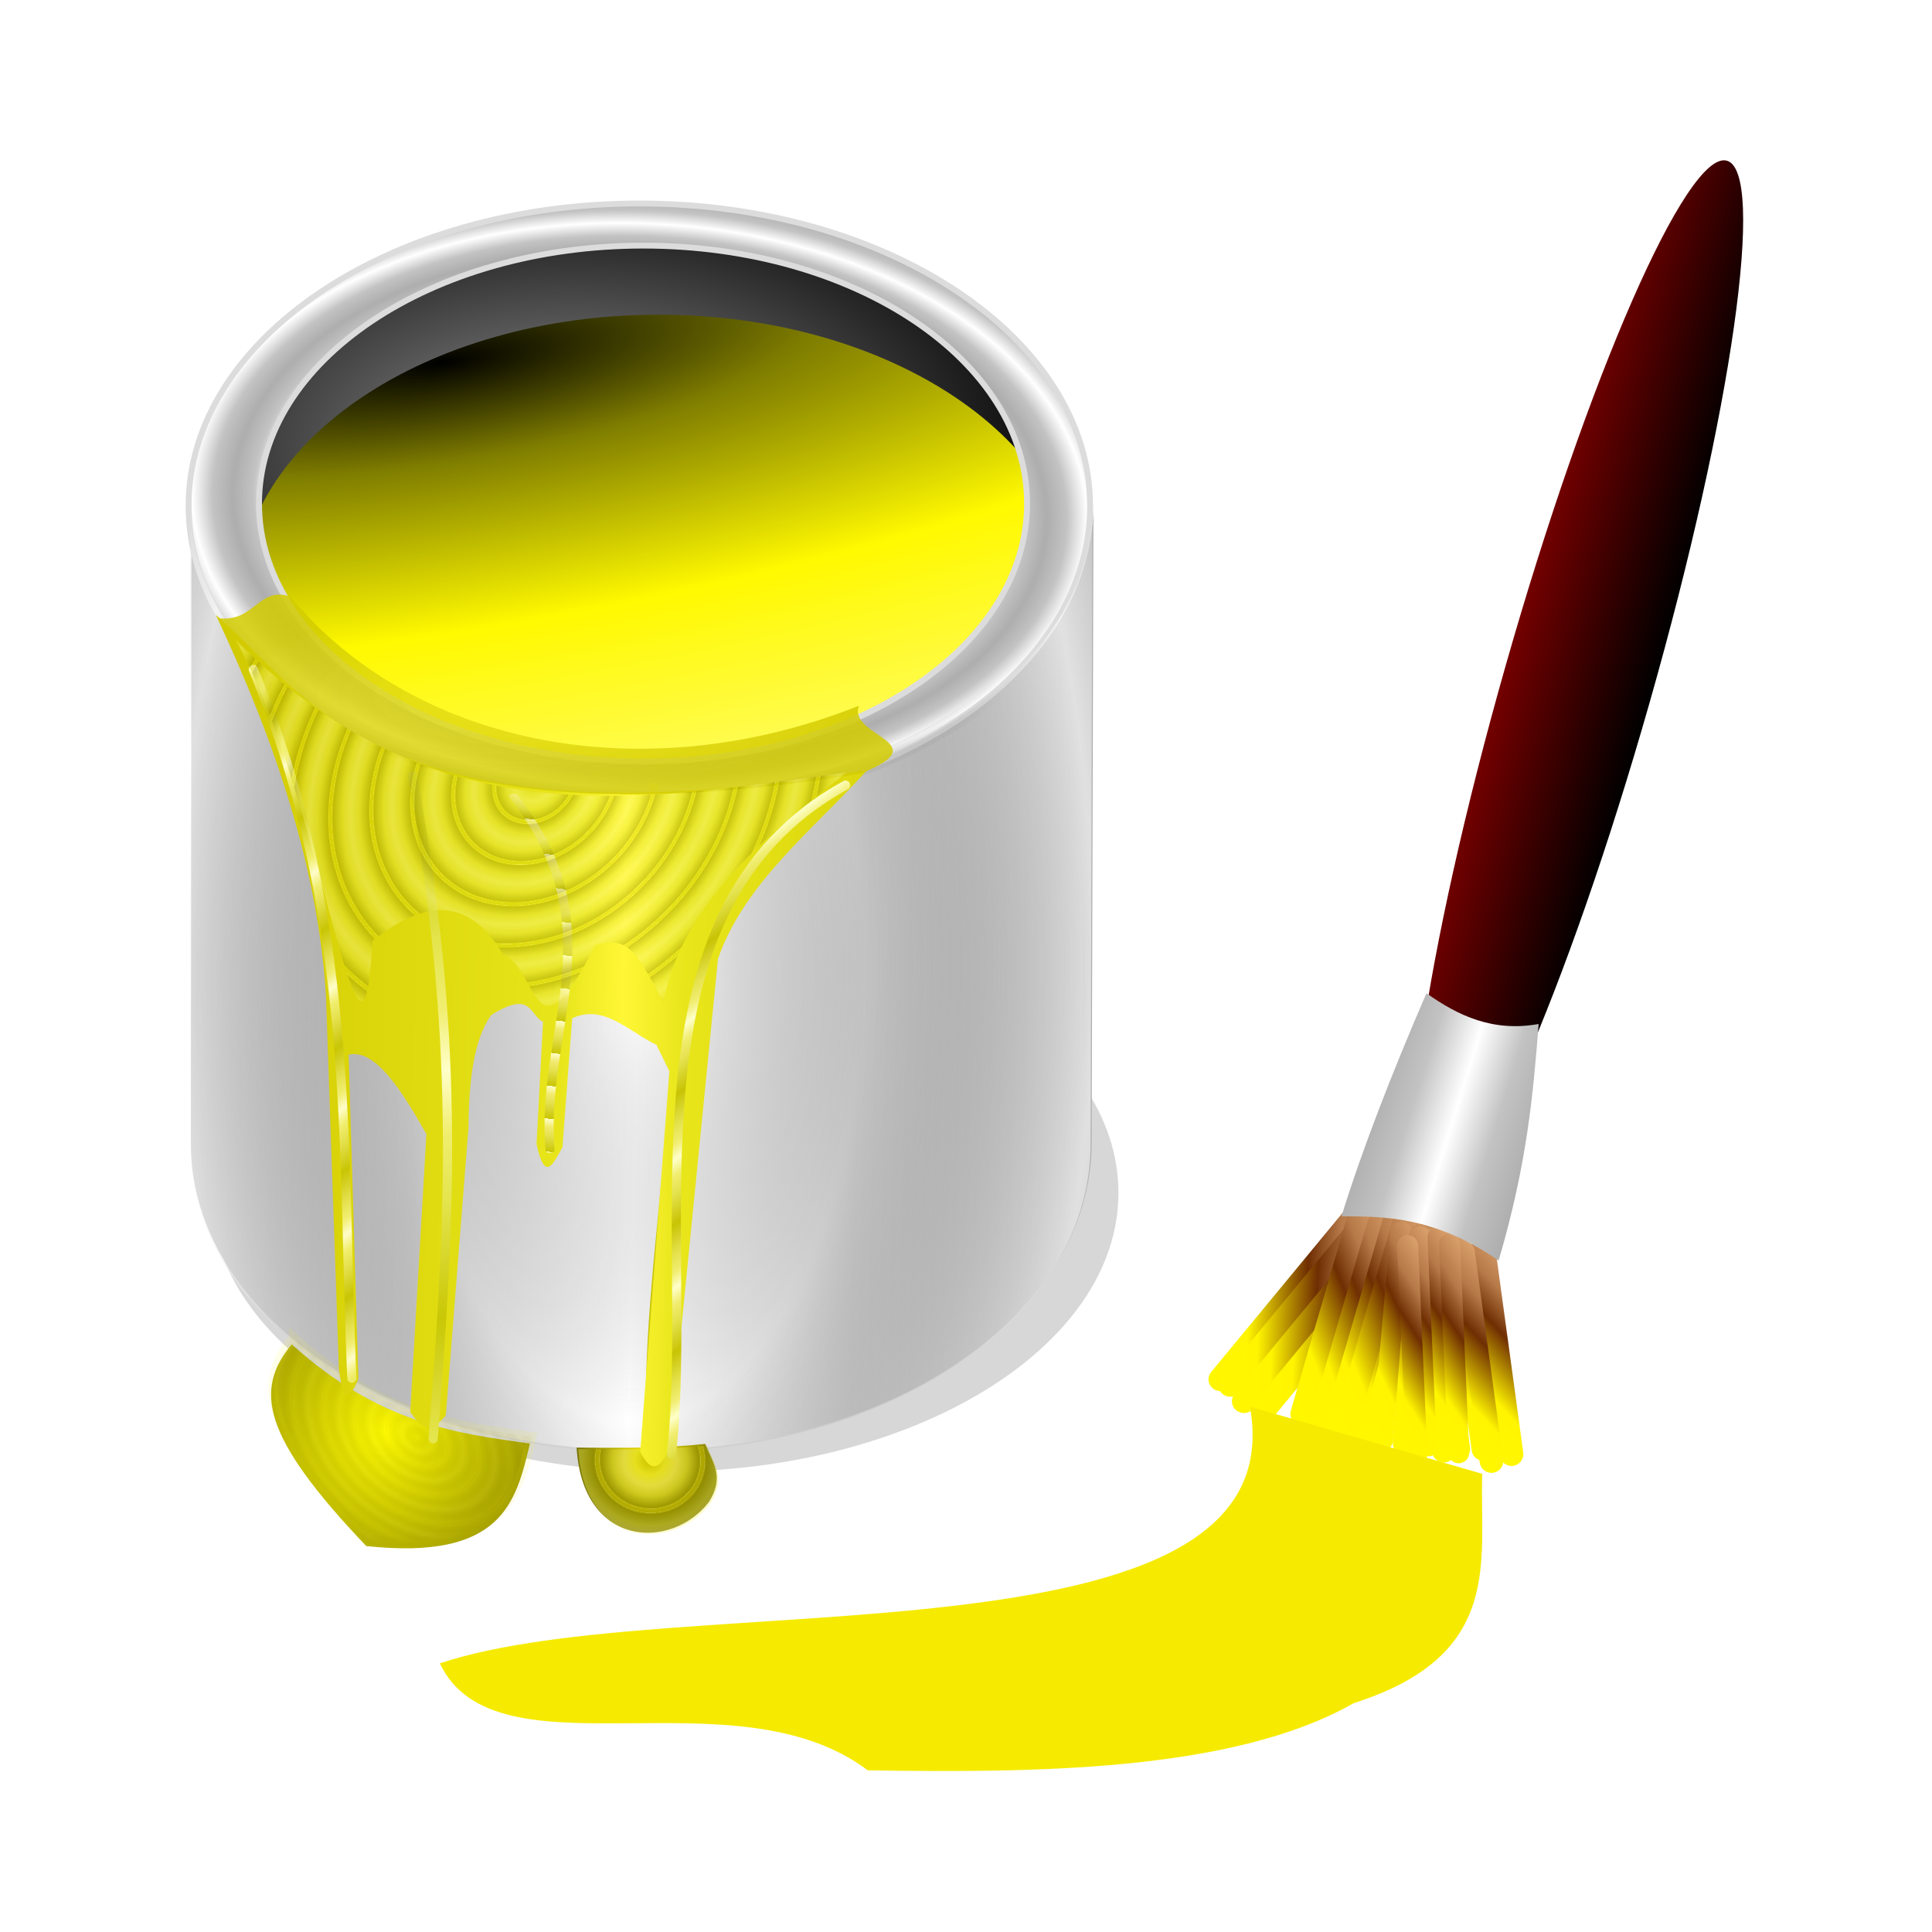 <svg:svg xmlns:dc="http://purl.org/dc/elements/1.1/" xmlns:ns1="http://sodipodi.sourceforge.net/DTD/sodipodi-0.dtd" xmlns:ns2="http://www.inkscape.org/namespaces/inkscape" xmlns:ns3="http://www.w3.org/1999/xlink" xmlns:ns5="http://creativecommons.org/ns#" xmlns:rdf="http://www.w3.org/1999/02/22-rdf-syntax-ns#" xmlns:svg="http://www.w3.org/2000/svg" height="111.721" id="svg2" version="1.1" viewBox="-7.754 -8.495 111.721 111.721" width="111.721" ns1:docname="farbeimer_blau.svg" ns2:export-filename="/home/frank/Bilder/own-svg/farbeimer_gelb.png" ns2:export-xdpi="281.25" ns2:export-ydpi="281.25" ns2:version="0.48.2 r9819">
  <svg:title id="title6522">Farbeimer gelb</svg:title>
  <svg:defs id="defs4">
    <svg:linearGradient id="linearGradient5807">
      <svg:stop id="stop5809" offset="0" style="stop-color:#fff700" />
      <svg:stop id="stop5825" offset=".239" style="stop-color:#fff500" />
      <svg:stop id="stop5823" offset=".588" style="stop-color:#6f2e02" />
      <svg:stop id="stop5815" offset=".781" style="stop-color:#b67948" />
      <svg:stop id="stop5821" offset="1" style="stop-color:#daa16c" />
    </svg:linearGradient>
    <svg:linearGradient id="linearGradient4918">
      <svg:stop id="stop4930" offset="0" style="stop-color:#ffffff;stop-opacity:.622" />
      <svg:stop id="stop4932" offset="1" style="stop-color:#6a6a6a;stop-opacity:0" />
    </svg:linearGradient>
    <svg:linearGradient id="linearGradient4470">
      <svg:stop id="stop4472" offset="0" style="stop-color:#fff200" />
      <svg:stop id="stop4474" offset="1" style="stop-color:#666201" />
    </svg:linearGradient>
    <svg:linearGradient id="linearGradient3838">
      <svg:stop id="stop3840" offset="0" style="stop-color:#aeaeae" />
      <svg:stop id="stop3860" offset=".031" style="stop-color:#afafaf" />
      <svg:stop id="stop3858" offset=".062" style="stop-color:#b0b0b0" />
      <svg:stop id="stop3856" offset=".125" style="stop-color:#b3b3b3" />
      <svg:stop id="stop3854" offset=".25" style="stop-color:#b8b8b8" />
      <svg:stop id="stop3852" offset=".5" style="stop-color:#c3c3c3" />
      <svg:stop id="stop3842" offset="1" style="stop-color:#ffffff" />
    </svg:linearGradient>
    <svg:filter height="1.04" id="filter4280" width="1.28" x="-.14" y="-.02" ns2:collect="always">
      <svg:feGaussianBlur id="feGaussianBlur4282" stdDeviation="0.314" ns2:collect="always" />
    </svg:filter>
    <svg:filter color-interpolation-filters="sRGB" height="1.04" id="filter4280-6" width="1.28" x="-.14" y="-.02" ns2:collect="always">
      <svg:feGaussianBlur id="feGaussianBlur4282-4" stdDeviation="0.314" ns2:collect="always" />
    </svg:filter>
    <svg:filter color-interpolation-filters="sRGB" height="1.04" id="filter4280-2" width="1.28" x="-.14" y="-.02" ns2:collect="always">
      <svg:feGaussianBlur id="feGaussianBlur4282-7" stdDeviation="0.314" ns2:collect="always" />
    </svg:filter>
    <svg:filter color-interpolation-filters="sRGB" height="1.04" id="filter4280-66" width="1.28" x="-.14" y="-.02" ns2:collect="always">
      <svg:feGaussianBlur id="feGaussianBlur4282-1" stdDeviation="0.314" ns2:collect="always" />
    </svg:filter>
    <svg:filter color-interpolation-filters="sRGB" height="1.04" id="filter4280-7" width="1.28" x="-.14" y="-.02" ns2:collect="always">
      <svg:feGaussianBlur id="feGaussianBlur4282-8" stdDeviation="0.314" ns2:collect="always" />
    </svg:filter>
    <svg:filter id="filter4455" ns2:collect="always">
      <svg:feGaussianBlur id="feGaussianBlur4457" stdDeviation="0.777" ns2:collect="always" />
    </svg:filter>
    <svg:filter id="filter4649" ns2:collect="always">
      <svg:feGaussianBlur id="feGaussianBlur4651" stdDeviation="0.135" ns2:collect="always" />
    </svg:filter>
    <svg:filter id="filter4709" ns2:collect="always">
      <svg:feGaussianBlur id="feGaussianBlur4711" stdDeviation="0.191" ns2:collect="always" />
    </svg:filter>
    <svg:filter height="1.272" id="filter4782" width="1.113" x="-.057" y="-.136" ns2:collect="always">
      <svg:feGaussianBlur id="feGaussianBlur4784" stdDeviation="1.203" ns2:collect="always" />
    </svg:filter>
    <svg:radialGradient cx="30.171" cy="31.933" gradientTransform="matrix(1.236 -.03 .018 .566 -7.698 16.799)" gradientUnits="userSpaceOnUse" id="radialGradient5051" r="25.102" ns2:collect="always">
      <svg:stop id="stop4004" offset="0" style="stop-color:#939393" />
      <svg:stop id="stop4006" offset="1" style="stop-color:#000000" />
    </svg:radialGradient>
    <svg:radialGradient cx="23.565" cy="16.919" gradientTransform="matrix(.242 1.317 -6.087 .829 119.39 -20.219)" gradientUnits="userSpaceOnUse" id="radialGradient5053" r="25.252" ns2:collect="always">
      <svg:stop id="stop3947" offset="0" style="stop-color:#000000" />
      <svg:stop id="stop3957" offset=".149" style="stop-color:#7f7d00" />
      <svg:stop id="stop3953" offset=".402" style="stop-color:#fff900" />
      <svg:stop id="stop3955" offset=".75" style="stop-color:#fffc70" />
      <svg:stop id="stop3949" offset="1" style="stop-color:#fffde0" />
    </svg:radialGradient>
    <svg:linearGradient gradientTransform="matrix(1.06 0 0 1.082 -.462 949.21)" gradientUnits="userSpaceOnUse" id="linearGradient5110" spreadMethod="reflect" x1="8.672" x2="32.952" y1="52.726" y2="53.26" ns2:collect="always" ns3:href="#linearGradient3838" />
    <svg:radialGradient cx="112" cy="1041.9" gradientTransform="matrix(-.007 1 -.508 -0.004 564.39 898.47)" gradientUnits="userSpaceOnUse" id="radialGradient5197" r="26.097" spreadMethod="reflect" ns2:collect="always" ns3:href="#linearGradient4918" />
    <svg:radialGradient cx="34.25" cy="1004.1" gradientTransform="matrix(1 0 0 1.05 0.375 -47.753)" gradientUnits="userSpaceOnUse" id="radialGradient5199" r="26.097" ns2:collect="always" ns3:href="#linearGradient4918" />
    <svg:radialGradient cx="33.125" cy="27.5" gradientTransform="matrix(.095 .004 -.002 .06 31.446 977.65)" gradientUnits="userSpaceOnUse" id="radialGradient5207" r="24.752" spreadMethod="reflect" ns2:collect="always" ns3:href="#linearGradient3838" />
    <svg:linearGradient gradientTransform="translate(16.562 961.42)" gradientUnits="userSpaceOnUse" id="linearGradient5220" x1="18.747" x2="18.003" y1="49.562" y2="62.812" ns2:collect="always">
      <svg:stop id="stop4286-92" offset="0" style="stop-color:#fffdc9" />
      <svg:stop id="stop4296-95" offset=".25" style="stop-color:#f1ec70" />
      <svg:stop id="stop4294-4" offset=".534" style="stop-color:#e4e34c" />
      <svg:stop id="stop4288-6" offset="1" style="stop-color:#c9c405" />
    </svg:linearGradient>
    <svg:radialGradient cx="19.185" cy="1033.2" gradientTransform="matrix(1.719 .419 -.425 1.744 425.39 -775.95)" gradientUnits="userSpaceOnUse" id="radialGradient5222" r="7.059" spreadMethod="reflect" ns2:collect="always">
      <svg:stop id="stop4472-7" offset="0" style="stop-color:#fffb00" />
      <svg:stop id="stop4474-7" offset="1" style="stop-color:#6b6600" />
    </svg:radialGradient>
    <svg:radialGradient cx="24.558" cy="71.091" gradientTransform="matrix(.098 .073 -.05 .068 22.202 71.271)" gradientUnits="userSpaceOnUse" id="radialGradient5224" r="7.726" spreadMethod="reflect" ns2:collect="always">
      <svg:stop id="stop4514" offset="0" style="stop-color:#d3c800" />
      <svg:stop id="stop4516" offset=".062" style="stop-color:#d3cd02" />
      <svg:stop id="stop4518" offset=".062" style="stop-color:#d4cf04" />
      <svg:stop id="stop4520" offset=".105" style="stop-color:#fffa91" />
      <svg:stop id="stop4522" offset=".105" style="stop-color:#d8d413" />
      <svg:stop id="stop4524" offset=".278" style="stop-color:#b4ac09" />
      <svg:stop id="stop4526" offset=".559" style="stop-color:#908a00" />
      <svg:stop id="stop4528" offset="1" style="stop-color:#e9e44e" />
      <svg:stop id="stop4530" offset="1" style="stop-color:#fffd9d" />
    </svg:radialGradient>
    <svg:linearGradient gradientUnits="userSpaceOnUse" id="linearGradient5226" x1="20.643" x2="18.016" y1="77.508" y2="86.691" ns2:collect="always" ns3:href="#linearGradient4470" />
    <svg:radialGradient cx="33.684" cy="78.216" gradientTransform="matrix(-1.116 .227 -.231 -1.137 89.356 160.45)" gradientUnits="userSpaceOnUse" id="radialGradient5228" r="3.822" ns2:collect="always" ns3:href="#linearGradient4470" />
    <svg:radialGradient cx="33.684" cy="78.216" gradientTransform="matrix(-.374 -.043 .04 -.351 43.233 1064.4)" gradientUnits="userSpaceOnUse" id="radialGradient5230" r="3.822" spreadMethod="reflect" ns2:collect="always">
      <svg:stop id="stop4514-1" offset="0" style="stop-color:#d3cc00" />
      <svg:stop id="stop4516-7" offset=".016" style="stop-color:#d3c502" />
      <svg:stop id="stop4518-6" offset=".062" style="stop-color:#d4cc04" />
      <svg:stop id="stop4520-8" offset=".083" style="stop-color:#fffe91" />
      <svg:stop id="stop4522-2" offset=".083" style="stop-color:#d8ce13" />
      <svg:stop id="stop4524-4" offset=".105" style="stop-color:#b4b309" />
      <svg:stop id="stop4526-7" offset=".139" style="stop-color:#908d00" />
      <svg:stop id="stop4528-7" offset=".58" style="stop-color:#e8e94e" />
      <svg:stop id="stop4530-3" offset="1" style="stop-color:#fffb9d" />
    </svg:radialGradient>
    <svg:linearGradient gradientUnits="userSpaceOnUse" id="linearGradient5232" spreadMethod="reflect" x1="32.35" x2="10.518" y1="52.2" y2="51.847" ns2:collect="always">
      <svg:stop id="stop4178" offset="0" style="stop-color:#fff736" />
      <svg:stop id="stop4186" offset=".156" style="stop-color:#e8e51b" />
      <svg:stop id="stop4180" offset="1" style="stop-color:#d2ca00" />
    </svg:linearGradient>
    <svg:radialGradient cx="27.71" cy="38.301" gradientTransform="matrix(1 0 0 .303 0 26.683)" gradientUnits="userSpaceOnUse" id="radialGradient5234" r="17.545" ns2:collect="always">
      <svg:stop id="stop4200" offset="0" style="stop-color:#fffb36;stop-opacity:.79" />
      <svg:stop id="stop4202" offset=".063" style="stop-color:#e8e11b;stop-opacity:.813" />
      <svg:stop id="stop4204" offset="1" style="stop-color:#d2cb00;stop-opacity:.855" />
    </svg:radialGradient>
    <svg:linearGradient gradientUnits="userSpaceOnUse" id="linearGradient5236" spreadMethod="reflect" x1="16.872" x2="18.503" y1="53.562" y2="55.812" ns2:collect="always">
      <svg:stop id="stop4286" offset="0" style="stop-color:#fffdc9" />
      <svg:stop id="stop4296" offset=".25" style="stop-color:#f1ee70" />
      <svg:stop id="stop4294" offset=".534" style="stop-color:#e4e04c" />
      <svg:stop id="stop4288" offset="1" style="stop-color:#c9c505" />
    </svg:linearGradient>
    <svg:linearGradient gradientTransform="translate(4.938 958.8)" gradientUnits="userSpaceOnUse" id="linearGradient5238" spreadMethod="reflect" x1="16.122" x2="17.753" y1="56.062" y2="69.062" ns2:collect="always">
      <svg:stop id="stop4286-9" offset="0" style="stop-color:#ffffc9" />
      <svg:stop id="stop4296-9" offset=".25" style="stop-color:#f1ee70" />
      <svg:stop id="stop4294-6" offset=".534" style="stop-color:#e4e44c" />
      <svg:stop id="stop4288-0" offset="1" style="stop-color:#c9c705" />
    </svg:linearGradient>
    <svg:linearGradient gradientTransform="translate(14.188 963.17)" gradientUnits="userSpaceOnUse" id="linearGradient5240" spreadMethod="repeat" x1="16.872" x2="16.128" y1="53.562" y2="56.768" ns2:collect="always">
      <svg:stop id="stop4286-2" offset="0" style="stop-color:#ffffc9" />
      <svg:stop id="stop4296-3" offset=".25" style="stop-color:#f1ea70" />
      <svg:stop id="stop4294-8" offset=".534" style="stop-color:#e4e04c" />
      <svg:stop id="stop4288-61" offset="1" style="stop-color:#c9c505" />
    </svg:linearGradient>
    <svg:linearGradient gradientTransform="translate(32.312 962.55)" gradientUnits="userSpaceOnUse" id="linearGradient5242" spreadMethod="reflect" x1="16.872" x2="18.503" y1="53.562" y2="55.812" ns2:collect="always">
      <svg:stop id="stop4286-8" offset="0" style="stop-color:#feffc9" />
      <svg:stop id="stop4296-4" offset=".25" style="stop-color:#f1ed70" />
      <svg:stop id="stop4294-2" offset=".534" style="stop-color:#e4e24c" />
      <svg:stop id="stop4288-68" offset="1" style="stop-color:#c9c305" />
    </svg:linearGradient>
    <svg:radialGradient cx="27.503" cy="41.283" gradientTransform="matrix(.041 .044 -.053 .049 28.567 39.593)" gradientUnits="userSpaceOnUse" id="radialGradient5244" r="16.688" spreadMethod="reflect" ns2:collect="always">
      <svg:stop id="stop4423" offset="0" style="stop-color:#d3ce00" />
      <svg:stop id="stop4449" offset=".016" style="stop-color:#d3d102" />
      <svg:stop id="stop4445" offset=".062" style="stop-color:#d4d104" />
      <svg:stop id="stop4443" offset=".062" style="stop-color:#fffd91" />
      <svg:stop id="stop4441" offset=".083" style="stop-color:#d8d413" />
      <svg:stop id="stop4447" offset=".105" style="stop-color:#b4b009" />
      <svg:stop id="stop4439" offset=".139" style="stop-color:#908c00" />
      <svg:stop id="stop4437" offset=".58" style="stop-color:#e9e94e" />
      <svg:stop id="stop4425" offset="1" style="stop-color:#fffe9d" />
    </svg:radialGradient>
    <svg:linearGradient gradientUnits="userSpaceOnUse" id="linearGradient6466" x1="75.75" x2="82.75" y1="42.5" y2="42.5" ns2:collect="always">
      <svg:stop id="stop6431" offset="0" style="stop-color:#740000" />
      <svg:stop id="stop6433" offset="1" style="stop-color:#000000" />
    </svg:linearGradient>
    <svg:linearGradient gradientTransform="matrix(1.189 .306 -.322 1.131 2.936 915.09)" gradientUnits="userSpaceOnUse" id="linearGradient3678" spreadMethod="reflect" x1="75.195" x2="79.221" y1="64.976" y2="65.064" ns2:collect="always">
      <svg:stop id="stop3840-3" offset="0" style="stop-color:#aeaeae" />
      <svg:stop id="stop3860-8" offset=".031" style="stop-color:#afafaf" />
      <svg:stop id="stop3858-0" offset=".062" style="stop-color:#b0b0b0" />
      <svg:stop id="stop3856-7" offset=".125" style="stop-color:#b3b3b3" />
      <svg:stop id="stop3854-4" offset=".25" style="stop-color:#b8b8b8" />
      <svg:stop id="stop3852-9" offset=".5" style="stop-color:#c3c3c3" />
      <svg:stop id="stop3842-8" offset="1" style="stop-color:#ffffff" />
    </svg:linearGradient>
    <svg:linearGradient gradientTransform="matrix(.868 -.533 .55 .846 -536.31 203.95)" gradientUnits="userSpaceOnUse" id="linearGradient4558" x1="60.873" x2="68.101" y1="1012.1" y2="1012.1" ns2:collect="always" ns3:href="#linearGradient5807" />
    <svg:linearGradient gradientTransform="matrix(.868 -.533 .55 .846 -538.73 204.05)" gradientUnits="userSpaceOnUse" id="linearGradient4561" x1="60.873" x2="68.101" y1="1012.1" y2="1012.1" ns2:collect="always" ns3:href="#linearGradient5807" />
    <svg:linearGradient gradientTransform="matrix(.868 -.533 .55 .846 -536.97 203.57)" gradientUnits="userSpaceOnUse" id="linearGradient4564" x1="60.873" x2="68.101" y1="1012.1" y2="1012.1" ns2:collect="always" ns3:href="#linearGradient5807" />
    <svg:linearGradient gradientTransform="matrix(.868 -.533 .55 .846 -538.06 203.52)" gradientUnits="userSpaceOnUse" id="linearGradient4567" x1="60.873" x2="68.101" y1="1012.1" y2="1012.1" ns2:collect="always" ns3:href="#linearGradient5807" />
    <svg:linearGradient gradientTransform="matrix(.927 -.428 .443 .904 -433.84 138.39)" gradientUnits="userSpaceOnUse" id="linearGradient4570" x1="60.873" x2="68.101" y1="1012.1" y2="1012.1" ns2:collect="always" ns3:href="#linearGradient5807" />
    <svg:linearGradient gradientTransform="matrix(.931 -.421 .435 .907 -427.27 134.08)" gradientUnits="userSpaceOnUse" id="linearGradient4573" x1="60.873" x2="68.101" y1="1012.1" y2="1012.1" ns2:collect="always" ns3:href="#linearGradient5807" />
    <svg:linearGradient gradientTransform="matrix(1.24 -.275 .389 .962 -400.12 68.875)" gradientUnits="userSpaceOnUse" id="linearGradient4588" x1="60.873" x2="68.101" y1="1012.1" y2="1012.1" ns2:collect="always" ns3:href="#linearGradient5807" />
    <svg:linearGradient gradientTransform="matrix(1.24 -.275 .389 .962 -401.6 68.375)" gradientUnits="userSpaceOnUse" id="linearGradient4591" x1="60.873" x2="68.101" y1="1012.1" y2="1012.1" ns2:collect="always" ns3:href="#linearGradient5807" />
    <svg:linearGradient gradientTransform="matrix(1.24 -.275 .389 .962 -401.06 68.643)" gradientUnits="userSpaceOnUse" id="linearGradient4594" x1="60.873" x2="68.101" y1="1012.1" y2="1012.1" ns2:collect="always" ns3:href="#linearGradient5807" />
    <svg:linearGradient gradientTransform="matrix(1.24 -.275 .389 .962 -402.13 68.169)" gradientUnits="userSpaceOnUse" id="linearGradient4597" x1="60.873" x2="68.101" y1="1012.1" y2="1012.1" ns2:collect="always" ns3:href="#linearGradient5807" />
    <svg:linearGradient gradientTransform="matrix(1.24 -.275 .389 .962 -403.06 68.441)" gradientUnits="userSpaceOnUse" id="linearGradient4600" x1="60.873" x2="68.101" y1="1012.1" y2="1012.1" ns2:collect="always" ns3:href="#linearGradient5807" />
    <svg:linearGradient gradientTransform="matrix(1.24 -.275 .389 .962 -404.09 67.678)" gradientUnits="userSpaceOnUse" id="linearGradient4603" x1="60.873" x2="68.101" y1="1012.1" y2="1012.1" ns2:collect="always" ns3:href="#linearGradient5807" />
    <svg:linearGradient gradientTransform="matrix(1.052 -.567 .763 .825 -762.08 228.18)" gradientUnits="userSpaceOnUse" id="linearGradient4616" x1="60.873" x2="68.101" y1="1012.1" y2="1012.1" ns2:collect="always" ns3:href="#linearGradient5807" />
    <svg:linearGradient gradientTransform="matrix(1.052 -.567 .763 .825 -760.92 227.71)" gradientUnits="userSpaceOnUse" id="linearGradient4619" x1="60.873" x2="68.101" y1="1012.1" y2="1012.1" ns2:collect="always" ns3:href="#linearGradient5807" />
    <svg:linearGradient gradientTransform="matrix(1.052 -.567 .763 .825 -762.54 227.47)" gradientUnits="userSpaceOnUse" id="linearGradient4622" x1="60.873" x2="68.101" y1="1012.1" y2="1012.1" ns2:collect="always" ns3:href="#linearGradient5807" />
    <svg:linearGradient gradientTransform="matrix(1.052 -.567 .763 .825 -764 227.44)" gradientUnits="userSpaceOnUse" id="linearGradient4625" x1="60.873" x2="68.101" y1="1012.1" y2="1012.1" ns2:collect="always" ns3:href="#linearGradient5807" />
    <svg:linearGradient gradientTransform="matrix(1.052 -.567 .763 .825 -764.83 227.54)" gradientUnits="userSpaceOnUse" id="linearGradient4628" x1="60.873" x2="68.101" y1="1012.1" y2="1012.1" ns2:collect="always" ns3:href="#linearGradient5807" />
    <svg:linearGradient gradientTransform="matrix(1.265 0 0 1 -12.114 9.75)" gradientUnits="userSpaceOnUse" id="linearGradient4630" x1="60.873" x2="68.101" y1="1012.1" y2="1012.1" ns2:collect="always" ns3:href="#linearGradient5807" />
    <svg:linearGradient gradientTransform="matrix(1.265 0 0 1 -11.544 10.056)" gradientUnits="userSpaceOnUse" id="linearGradient4632" x1="60.873" x2="68.101" y1="1012.1" y2="1012.1" ns2:collect="always" ns3:href="#linearGradient5807" />
    <svg:linearGradient gradientTransform="matrix(1.265 0 0 1 -10.737 10.868)" gradientUnits="userSpaceOnUse" id="linearGradient4634" x1="60.873" x2="68.101" y1="1012.1" y2="1012.1" ns2:collect="always" ns3:href="#linearGradient5807" />
    <svg:linearGradient gradientTransform="matrix(1.265 0 0 1 -9.489 11.181)" gradientUnits="userSpaceOnUse" id="linearGradient4636" x1="60.873" x2="68.101" y1="1012.1" y2="1012.1" ns2:collect="always" ns3:href="#linearGradient5807" />
  </svg:defs>
  <ns1:namedview bordercolor="#666666" borderopacity="1.0" id="base" pagecolor="#ffffff" showgrid="false" ns2:current-layer="layer1" ns2:cx="18.538622" ns2:cy="48" ns2:document-units="px" ns2:pageopacity="0.0" ns2:pageshadow="2" ns2:window-height="1180" ns2:window-maximized="1" ns2:window-width="1600" ns2:window-x="-2" ns2:window-y="-3" ns2:zoom="9.9791667" />
  <svg:g id="layer1" transform="translate(0 -956.36)" ns2:groupmode="layer" ns2:label="Ebene 1">
    <svg:path d="m60.217 36.651c0 7.853-11.238 14.22-25.102 14.22-13.863 0-25.102-6.366-25.102-14.22 0-7.853 11.238-14.22 25.102-14.22 13.863 0 25.102 6.366 25.102 14.22z" id="path2996-7-3" style="fill:url(#radialGradient5051)" transform="matrix(.966 0 0 1.145 -4.381 934.51)" ns1:cx="35.115437" ns1:cy="36.650906" ns1:rx="25.10153" ns1:ry="14.219749" ns1:type="arc" />
    <svg:path d="m60.217 36.651c0 7.853-11.238 14.22-25.102 14.22-13.863 0-25.102-6.366-25.102-14.22 0-7.853 11.238-14.22 25.102-14.22 13.863 0 25.102 6.366 25.102 14.22z" id="path2996-7" style="fill:url(#radialGradient5053)" transform="matrix(.966 0 0 1.145 -3.591 940.38)" ns1:cx="35.115437" ns1:cy="36.650906" ns1:rx="25.10153" ns1:ry="14.219749" ns1:type="arc" />
    <svg:path d="m59.75 73.375c0 5.868-11.417 10.625-25.5 10.625s-25.5-4.757-25.5-10.625 11.417-10.625 25.5-10.625 25.5 4.757 25.5 10.625z" id="path4776" style="opacity:.725;filter:url(#filter4782);fill-opacity:.505;fill:#676767" transform="matrix(1.029 0 0 1.518 -4.561 905.46)" ns1:cx="34.25" ns1:cy="73.375" ns1:rx="25.5" ns1:ry="10.625" ns1:type="arc" />
    <svg:g id="g5214" transform="translate(-5.303 -2.298)">
      <svg:g id="g5210">
        <svg:path d="m8.587 1016.3c-0.007 9.914 11.656 17.745 26.044 17.745s25.98-7.759 26.044-17.745l0.106-37.068c0.042 9.553-11.621 17.384-26.009 17.384s-26.051-7.832-26.15-17.131z" id="path3799" style="fill:url(#linearGradient5110)" ns1:nodetypes="csccscc" ns2:connector-curvature="0" />
        <svg:path d="m34.519 961.93c-14.388 0-26.065 7.826-26.065 17.487 0 9.661 11.677 17.487 26.065 17.487s26.065-7.826 26.065-17.487c0-9.661-11.677-17.487-26.065-17.487zm0.232 2.435c12.266 0 22.19 6.68 22.19 14.916 0 8.236-9.924 14.916-22.19 14.916s-22.223-6.68-22.223-14.916c0-8.236 9.957-14.916 22.223-14.916z" id="path2996" style="stroke:#dcdcdc;stroke-width:.339;fill:url(#radialGradient5207)" ns2:connector-curvature="0" />
      </svg:g>
      <svg:path d="m8.528 1016.4c-0.007 9.914 11.656 17.745 26.044 17.745s25.98-7.759 26.044-17.745l0.106-37.068c0.042 9.553-11.621 17.384-26.009 17.384s-26.051-7.832-26.15-17.131z" id="path3799-3" style="stroke:url(#radialGradient5199);fill:url(#radialGradient5197)" ns1:nodetypes="csccscc" ns2:connector-curvature="0" />
    </svg:g>
    <svg:g id="g5162" transform="translate(-66.62 -2.82)">
      <svg:path d="m34.188 1e3c3.103 14.34-0.687 23.731-0.125 36.125" id="path4210-7" style="filter:url(#filter4280-2);stroke:url(#linearGradient5220);stroke-linecap:round;stroke-width:.5;fill:none" transform="matrix(1.06 0 0 1.082 60.413 -85.781)" ns1:nodetypes="cc" ns2:connector-curvature="0" />
      <svg:g id="g5120" transform="translate(61.125 .625)">
        <svg:g id="g4717" transform="matrix(1.06 0 0 1.082 -.462 -85.906)">
          <svg:path d="m14.219 1029.3c-2.035 2.423-1.661 4.897 4.066 10.783 7.424 0.781 8.174-2.35 8.927-5.48-4.105-0.56-8.199-1.067-12.993-5.303z" id="path4468-6" style="fill:url(#radialGradient5222)" ns1:nodetypes="cccc" ns2:connector-curvature="0" />
          <svg:path d="m14.319 72.577c-2.035 2.423-1.661 4.897 4.066 10.783 7.424 0.781 8.174-2.35 8.927-5.48-4.105-0.56-8.199-1.067-12.993-5.303z" id="path4468" style="opacity:.3;filter:url(#filter4649);stroke:url(#linearGradient5226);stroke-width:.5;fill:url(#radialGradient5224)" transform="translate(0 956.36)" ns1:nodetypes="cccc" ns2:connector-curvature="0" />
        </svg:g>
        <svg:g id="g4713" transform="matrix(1.06 0 0 1.082 -.462 -85.906)">
          <svg:path d="m29.762 78.463c2.633 0.01 4.651 0.048 7.015-0.2 0.331 0.93 1.115 1.678 0.2 3.107-2.028 2.58-6.885 2.473-7.215-2.906z" id="path4653" style="fill:url(#radialGradient5228)" transform="translate(0 956.36)" ns1:nodetypes="cccc" ns2:connector-curvature="0" />
          <svg:path d="m29.848 1034.9c2.633 0.01 4.651 0.048 7.015-0.2 0.331 0.93 1.115 1.678 0.2 3.107-2.028 2.58-6.885 2.473-7.215-2.906z" id="path4653-1" style="opacity:.625;filter:url(#filter4709);fill:url(#radialGradient5230)" ns1:nodetypes="cccc" ns2:connector-curvature="0" />
        </svg:g>
        <svg:g id="g4459" transform="matrix(1.06 0 0 1.082 -.462 -85.906)">
          <svg:path d="m10.076 33.951c3.255 6.776 5.577 13.553 6.01 20.329l0.707 19.976c0.169 1.286 0.425 2.046 1.061 0.53l-0.53-17.323c1.414-0.334 2.828 1.788 4.243 4.243l-0.884 14.849c0.495 0.671 0.989 1.346 1.944 0.177l1.237-15.38c0.02-2.494 0.28-4.688 1.237-6.01 2.24-1.365 2.072 0.023 2.828 0.354l-0.354 6.541c0.471 2.16 0.943 0.962 1.414 0.177l0.53-6.894c1.714-0.801 3.096 0.717 4.596 1.414l0.707 1.414-1.591 20.329c0.44 0.843 0.918 1.311 1.591-0.177l2.652-26.163c1.457-4.075 5.166-6.863 8.132-10.076-26.344 4.248-30.268-3.796-35.532-8.309z" id="path4010" style="fill:url(#linearGradient5232)" transform="translate(0 956.36)" ns1:nodetypes="ccccccccccccccccccccc" ns2:connector-curvature="0" />
          <svg:path d="m10.165 34.128c2.043 0.278 2.207-1.729 3.978-1.149 6.452 7.689 18.837 10.564 31.024 5.834-0.669 1.647 4.395 1.951 0.088 3.624-13.849 2.261-28.497 1.778-35.09-8.308z" id="path4188" style="fill:url(#radialGradient5234)" transform="translate(0 956.36)" ns1:nodetypes="ccccc" ns2:connector-curvature="0" />
          <svg:path d="m12.125 36.875c5.603 13.34 4.813 25.481 5.375 37.875" id="path4210" style="filter:url(#filter4280);stroke:url(#linearGradient5236);stroke-linecap:round;stroke-width:.5;fill:none" transform="translate(0 956.36)" ns1:nodetypes="cc" ns2:connector-curvature="0" />
          <svg:path d="m20.812 998.92c2.558 13.989 2.119 22.81 1.124 35.427" id="path4210-3" style="filter:url(#filter4280-6);stroke:url(#linearGradient5238);stroke-linecap:round;stroke-width:.5;fill:none" ns1:nodetypes="cc" ns2:connector-curvature="0" />
          <svg:path d="m26.312 1e3c5.603 13.34 1.438 23.808 2 36.202" id="path4210-4" style="filter:url(#filter4280-66);stroke:url(#linearGradient5240);stroke-linecap:round;stroke-width:.5;fill:none" transform="matrix(1 0 0 .523 0 477)" ns1:nodetypes="cc" ns2:connector-curvature="0" />
          <svg:path d="m44.438 999.42c-12.522 6.715-8.187 23.856-9.5 35.75" id="path4210-9" style="filter:url(#filter4280-7);stroke:url(#linearGradient5242);stroke-linecap:round;stroke-width:.5;fill:none" ns1:nodetypes="cc" ns2:connector-curvature="0" />
          <svg:path d="m11.125 35.25c10.946 10.846 22.105 8.586 33.375 7.125-4.602 3.507-8.996 7.108-10 12.25-1.359-2.28-1.74-3.65-3.75-3-3.321 6.651-3.171 1.013-5 0.5-1.734-2.939-4.06-3.134-7.125-0.75-0.572 10.775-2.883-8.309-7.5-16.125z" id="path4419" style="opacity:.584;filter:url(#filter4455);fill:url(#radialGradient5244)" transform="translate(0 956.36)" ns1:nodetypes="ccccccc" ns2:connector-curvature="0" />
        </svg:g>
      </svg:g>
    </svg:g>
    <svg:g id="g4638">
      <svg:g id="g7180" transform="matrix(1.026 .049 -.048 .999 44.754 -1.628)">
        <svg:g id="g7176">
          <svg:path d="m73.286 1016.6-7.625 10.469" id="path5805-19" style="stroke:url(#linearGradient4630);stroke-linecap:round;stroke-width:1.352;fill:none" ns2:connector-curvature="0" />
          <svg:path d="m73.856 1016.9-7.625 10.469" id="path5805-19-0" style="stroke:url(#linearGradient4632);stroke-linecap:round;stroke-width:1.352;fill:none" ns2:connector-curvature="0" />
        </svg:g>
        <svg:path d="m74.663 1017.8-7.625 10.469" id="path5805-19-6" style="stroke:url(#linearGradient4634);stroke-linecap:round;stroke-width:1.352;fill:none" ns2:connector-curvature="0" />
        <svg:path d="m75.912 1018.1-7.625 10.469" id="path5805-19-7" style="stroke:url(#linearGradient4636);stroke-linecap:round;stroke-width:1.352;fill:none" ns2:connector-curvature="0" />
      </svg:g>
      <svg:path d="m70.951 1017.9-3.403 11.732" id="path5805-19-4" style="stroke:url(#linearGradient4603);stroke-linecap:round;stroke-width:1.37;fill:none" ns2:connector-curvature="0" />
      <svg:path d="m71.979 1018.7-3.403 11.732" id="path5805-19-4-9" style="stroke:url(#linearGradient4600);stroke-linecap:round;stroke-width:1.37;fill:none" ns2:connector-curvature="0" />
      <svg:path d="m72.91 1018.4-3.403 11.732" id="path5805-19-4-6" style="stroke:url(#linearGradient4597);stroke-linecap:round;stroke-width:1.37;fill:none" ns2:connector-curvature="0" />
      <svg:path d="m73.976 1018.9-3.403 11.732" id="path5805-19-4-5" style="stroke:url(#linearGradient4594);stroke-linecap:round;stroke-width:1.37;fill:none" ns2:connector-curvature="0" />
      <svg:path d="m73.437 1018.6-3.403 11.732" id="path5805-19-4-90" style="stroke:url(#linearGradient4591);stroke-linecap:round;stroke-width:1.37;fill:none" ns2:connector-curvature="0" />
      <svg:path d="m74.917 1019.1-3.403 11.732" id="path5805-19-4-7" style="stroke:url(#linearGradient4588);stroke-linecap:round;stroke-width:1.37;fill:none" ns2:connector-curvature="0" />
      <svg:path d="m74.093 1019.7 1.645 12.05" id="path5805-19-4-1" style="stroke:url(#linearGradient4628);stroke-linecap:round;stroke-width:1.37;fill:none" ns2:connector-curvature="0" />
      <svg:path d="m74.928 1019.6 1.645 12.05" id="path5805-19-4-2" style="stroke:url(#linearGradient4625);stroke-linecap:round;stroke-width:1.37;fill:none" ns2:connector-curvature="0" />
      <svg:path d="m76.381 1019.6 1.645 12.05" id="path5805-19-4-50" style="stroke:url(#linearGradient4622);stroke-linecap:round;stroke-width:1.37;fill:none" ns2:connector-curvature="0" />
      <svg:path d="m78.006 1019.9 1.645 12.05" id="path5805-19-4-8" style="stroke:url(#linearGradient4619);stroke-linecap:round;stroke-width:1.37;fill:none" ns2:connector-curvature="0" />
      <svg:path d="m76.848 1020.3 1.645 12.05" id="path5805-19-4-62" style="stroke:url(#linearGradient4616);stroke-linecap:round;stroke-width:1.37;fill:none" ns2:connector-curvature="0" />
      <svg:path d="m73.255 1019.1-1.059 12.034" id="path5805-19-4-81" style="stroke:url(#linearGradient4573);stroke-linecap:round;stroke-width:1.218;fill:none" ns2:connector-curvature="0" />
      <svg:path d="m74.351 1019.3-0.954 12.042" id="path5805-19-4-4" style="stroke:url(#linearGradient4570);stroke-linecap:round;stroke-width:1.218;fill:none" ns2:connector-curvature="0" />
      <svg:path d="m74.312 1019.4 0.529 12.071" id="path5805-19-4-0" style="stroke:url(#linearGradient4567);stroke-linecap:round;stroke-width:1.218;fill:none" ns2:connector-curvature="0" />
      <svg:path d="m75.402 1019.4 0.529 12.071" id="path5805-19-4-0-3" style="stroke:url(#linearGradient4564);stroke-linecap:round;stroke-width:1.218;fill:none" ns2:connector-curvature="0" />
      <svg:path d="m73.644 1019.9 0.529 12.071" id="path5805-19-4-0-7" style="stroke:url(#linearGradient4561);stroke-linecap:round;stroke-width:1.218;fill:none" ns2:connector-curvature="0" />
      <svg:path d="m76.067 1019.8 0.529 12.071" id="path5805-19-4-0-9" style="stroke:url(#linearGradient4558);stroke-linecap:round;stroke-width:1.218;fill:none" ns2:connector-curvature="0" />
    </svg:g>
    <svg:path d="m82.75 42.5c0 14.774-1.567 26.75-3.5 26.75s-3.5-11.976-3.5-26.75 1.567-26.75 3.5-26.75 3.5 11.976 3.5 26.75z" id="path5799" style="fill:url(#linearGradient6466)" transform="matrix(1.189 .306 -.322 1.131 2.936 915.09)" ns1:cx="79.25" ns1:cy="42.5" ns1:rx="3.5" ns1:ry="26.75" ns1:type="arc" />
    <svg:path d="m74.732 1005.3c1.841 1.304 3.842 2.255 6.489 1.779-0.317 4.013-0.656 8.053-2.315 13.679-3.733-2.571-6.675-2.556-9.088-2.557 1.183-3.815 2.867-8.165 4.914-12.902z" id="path5801" style="fill:url(#linearGradient3678)" ns1:nodetypes="ccccc" ns2:connector-curvature="0" />
    <svg:path d="m63.463 73.196-18.915 12.197-21.744-1.414 17.324 8.132 38.184-15.556z" id="path6518" style="fill:none" transform="translate(0 956.36)" ns2:connector-curvature="0" />
    <svg:path d="m17.678 87.691c3.245 6.817 17.033 0.365 24.749 6.187 9.34 0.136 21.076 0.13 28.107-3.889 8.718-2.776 7.263-8.23 7.425-13.258l-13.436-3.889c2.826 15.515-33.223 10.3-46.846 14.849z" id="path6520" style="fill:#f6eb00" transform="translate(0 956.36)" ns1:nodetypes="cccccc" ns2:connector-curvature="0" />
  </svg:g>
</svg:svg>